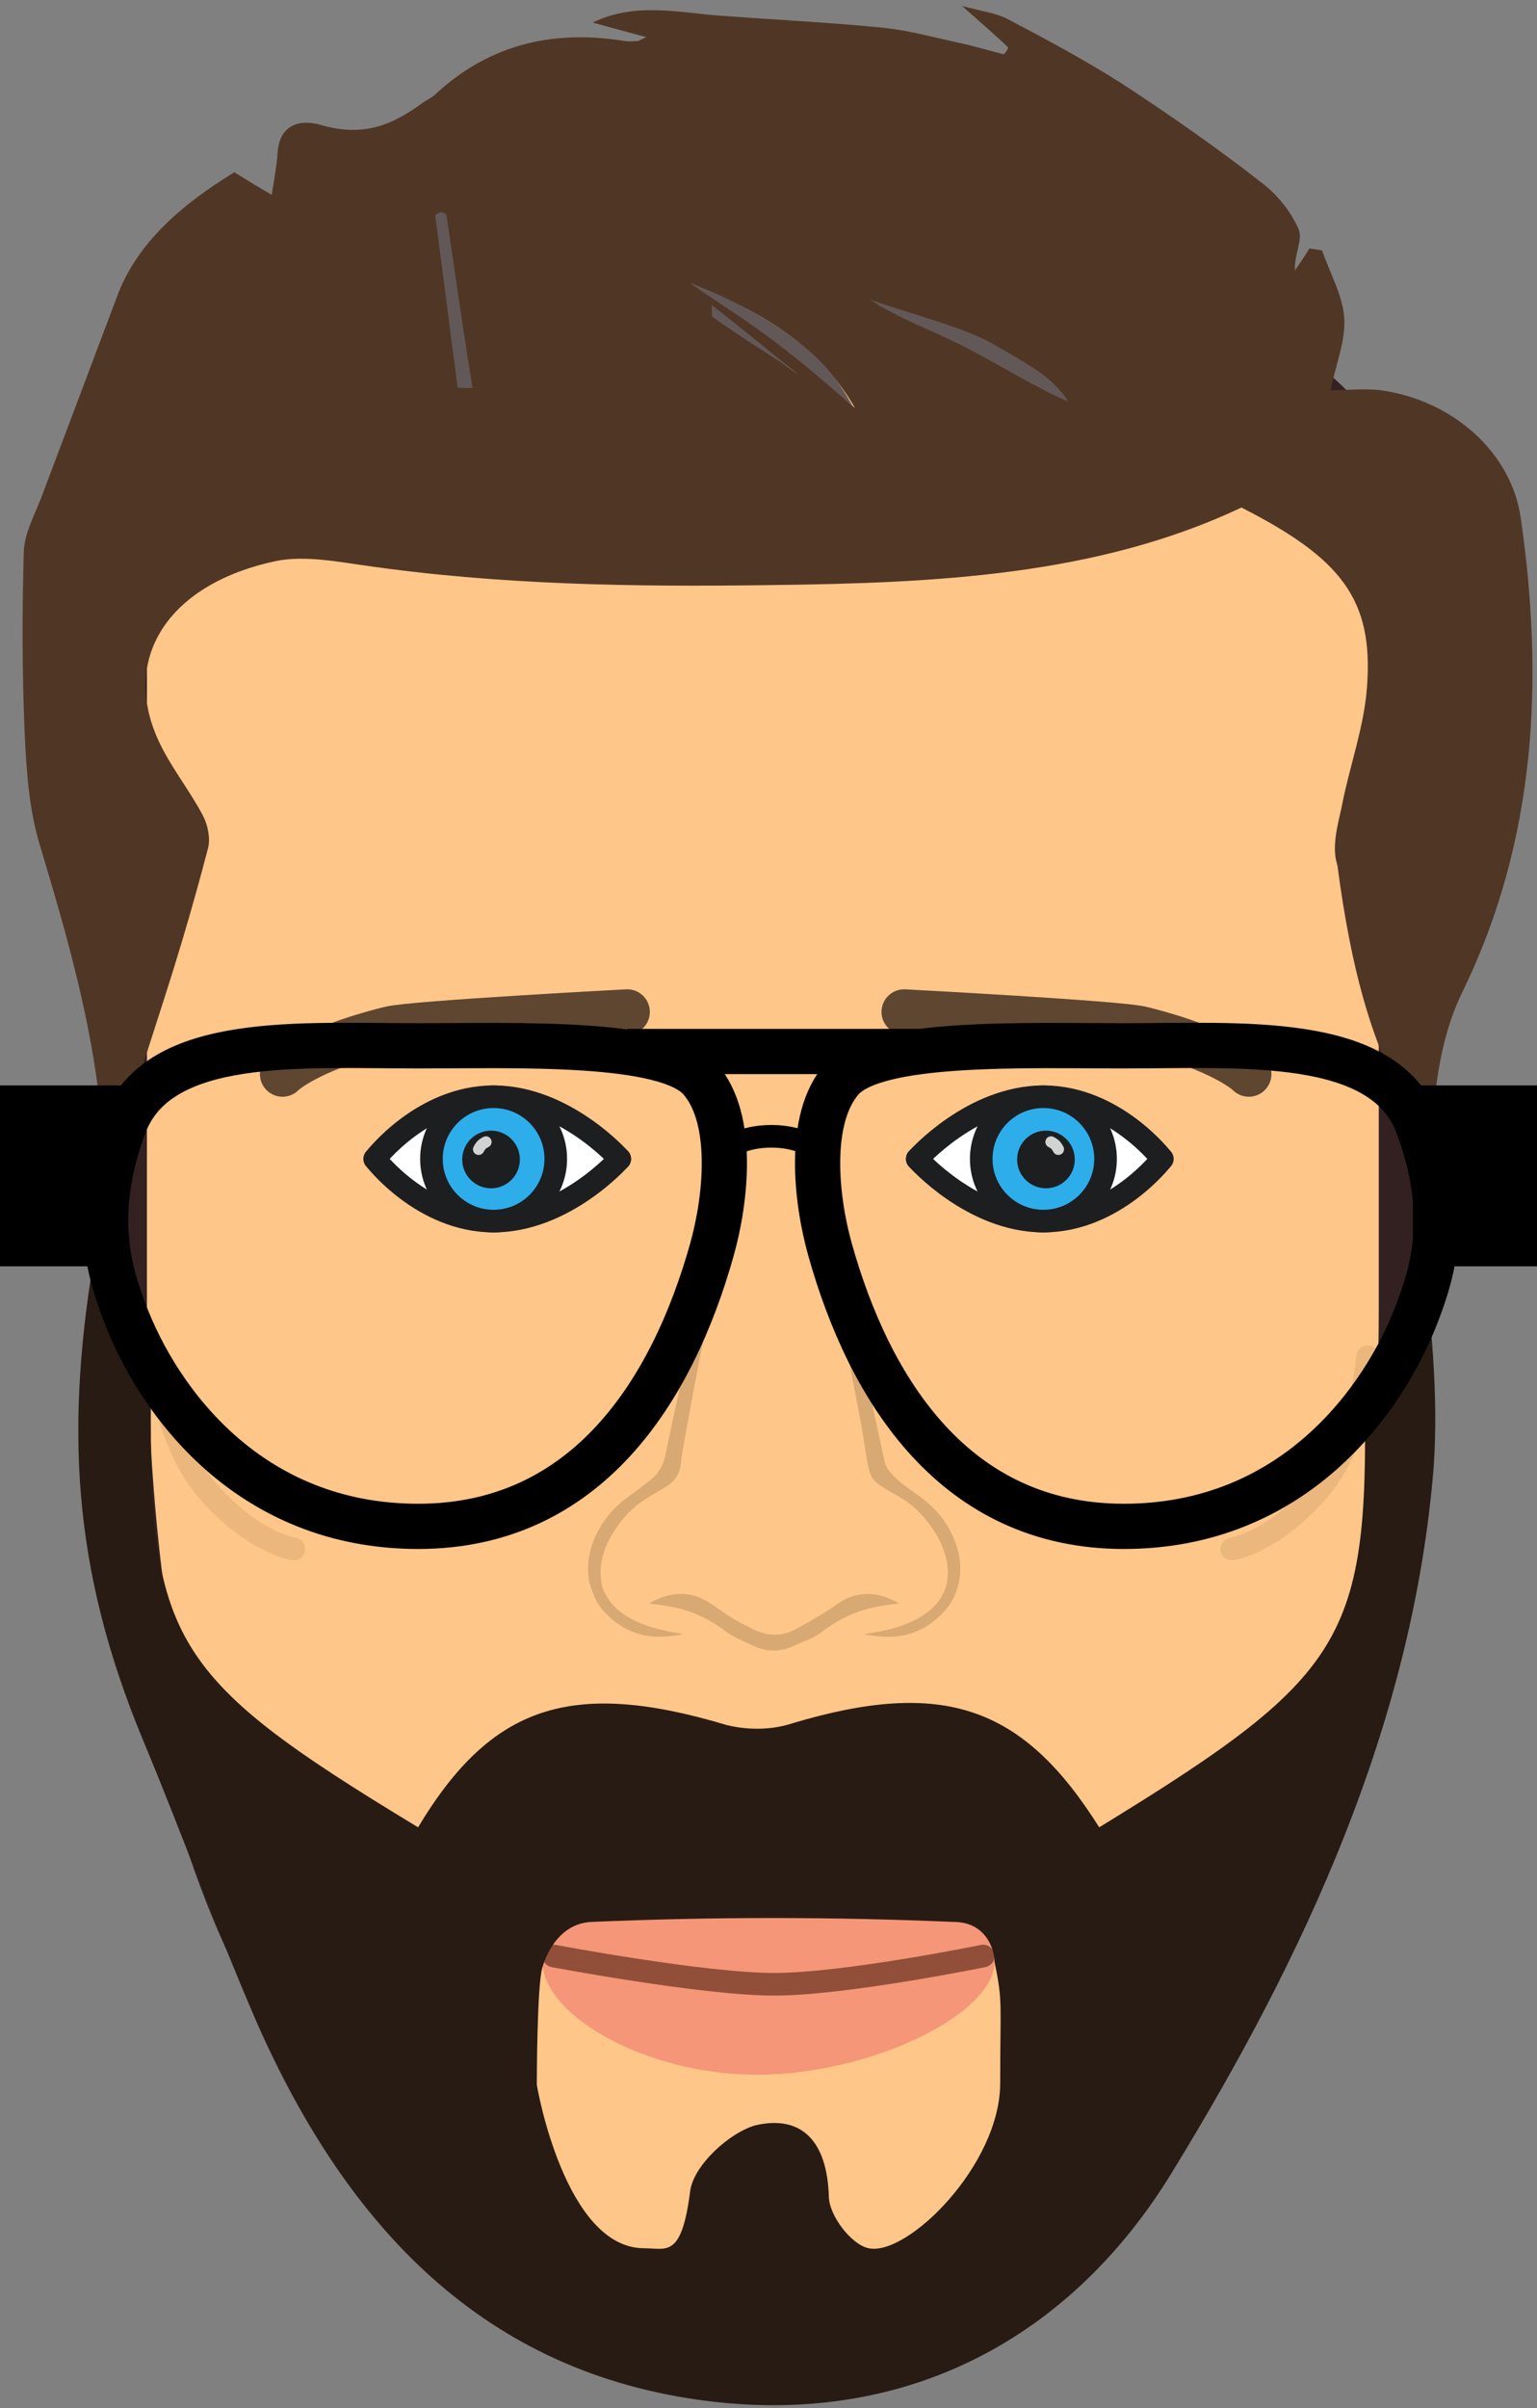 <?xml version="1.0" encoding="UTF-8"?>
<svg width="136px" height="213px" viewBox="0 0 136 213" version="1.1" xmlns="http://www.w3.org/2000/svg" xmlns:xlink="http://www.w3.org/1999/xlink">
    <rect x="0" y="0" width="136" height="213" fill="#808080" stroke="none"/>
    <!-- Generator: Sketch 41.1 (35376) - http://www.bohemiancoding.com/sketch -->
    <title>Tyler</title>
    <desc>Created with Sketch.</desc>
    <defs></defs>
    <g id="Page-1" stroke="none" stroke-width="1" fill="none" fill-rule="evenodd">
        <g id="Tyler">
            <path d="M66,203 C66,203 123.5,209 123.5,115.5 C123.5,81.416 123.5,72 123.5,48.5 C123.5,25 82.846,22 66,22 C47.57,22 11.5,30 11.5,48.5 L11.5,115.5 C11.5,209 66,203 66,203 Z" id="Face" stroke="#332121" stroke-width="3" fill="#FEC689"></path>
            <path d="M25,95 C25,95 27.083,92.854 34.5,91 C36.5,90.5 55.5,89.5 55.5,89.5" id="left-brow" stroke-opacity="0.75" stroke="#281B13" stroke-width="4" stroke-linecap="round"></path>
            <path d="M80,95 C80,95 82.083,92.854 89.5,91 C91.5,90.5 110.5,89.5 110.5,89.5" id="left-brow-copy" stroke-opacity="0.75" stroke="#281B13" stroke-width="4" stroke-linecap="round" transform="translate(95.25, 92.25) scale(-1, 1) translate(-95.25, -92.25) "></path>
            <g id="lips" transform="translate(48, 162)">
                <path d="M19,21.5 C28.941,21.5 40,16.194 40,11.5 C40,6.806 28.941,0 19,0 C9.059,0 0,6.806 0,11.5 C0,16.194 9.059,21.5 19,21.5 Z" id="Oval-3" fill="#F59678"></path>
                <path d="M39,11 C39,11 26.763,13.5 20.5,13.5 C14.237,13.5 1,11 1,11" id="Line" stroke="#914F39" stroke-width="2" stroke-linecap="round"></path>
            </g>
            <g id="nose" transform="translate(52, 109)" fill="#D8A973">
                <g id="Layer_1">
                    <g id="Group">
                        <path d="M21.249,0.051 C21.42,0.546 21.588,1.047 21.77,1.538 C21.914,1.926 22.099,2.296 22.218,2.687 C22.502,3.628 22.789,4.572 23.02,5.526 C23.397,7.088 23.74,8.656 24.087,10.225 C24.363,11.474 24.629,12.727 24.902,13.98 C25.361,16.073 25.819,18.167 26.278,20.264 C26.393,20.789 26.718,21.191 27.089,21.562 C27.712,22.183 28.437,22.691 29.158,23.192 C30.351,24.023 31.338,25.032 32.027,26.305 C32.671,27.493 33.035,28.752 32.955,30.108 C32.906,30.921 32.703,31.701 32.314,32.435 C32.031,32.974 31.66,33.427 31.222,33.853 C30.242,34.807 29.105,35.452 27.733,35.679 C27.037,35.792 26.341,35.792 25.644,35.713 C25.277,35.672 24.909,35.62 24.542,35.576 L24.542,35.524 C24.815,35.479 25.088,35.435 25.361,35.387 C26.792,35.136 28.181,34.762 29.438,34.017 C30.393,33.451 31.152,32.706 31.579,31.67 C31.821,31.079 31.898,30.465 31.863,29.837 C31.768,28.248 31.072,26.895 30.116,25.649 C29.515,24.863 28.811,24.17 27.964,23.635 C27.387,23.267 26.785,22.945 26.204,22.584 C25.725,22.286 25.242,21.96 25.032,21.417 C24.871,21.002 24.787,20.549 24.71,20.106 C24.528,19.053 24.388,17.992 24.195,16.942 C23.866,15.154 23.509,13.372 23.166,11.587 C22.904,10.235 22.635,8.883 22.386,7.53 C22.152,6.254 21.942,4.973 21.725,3.697 C21.648,3.24 21.581,2.78 21.515,2.324 C21.417,1.63 21.322,0.934 21.224,0.24 C21.217,0.178 21.214,0.117 21.21,0.058 C21.224,0.051 21.235,0.051 21.249,0.051 Z" id="Shape"></path>
                        <path d="M8.458,35.521 C7.587,35.706 6.715,35.806 5.834,35.74 C5.158,35.689 4.507,35.545 3.888,35.284 C2.933,34.886 2.128,34.278 1.442,33.523 C1.081,33.128 0.787,32.689 0.581,32.181 C0.385,31.701 0.199,31.227 0.115,30.719 C-0.08,29.542 0.087,28.406 0.514,27.3 C1.158,25.636 2.254,24.318 3.723,23.285 C4.353,22.842 4.959,22.365 5.564,21.891 C6.289,21.321 6.698,20.587 6.88,19.681 C7.321,17.494 7.814,15.318 8.29,13.142 C8.759,10.99 9.214,8.838 9.711,6.693 C9.998,5.45 10.334,4.218 10.684,2.993 C10.845,2.427 11.111,1.891 11.314,1.335 C11.45,0.968 11.569,0.59 11.695,0.22 C11.716,0.154 11.741,0.093 11.8,0.031 C11.776,0.203 11.751,0.378 11.723,0.549 C11.709,0.638 11.692,0.728 11.678,0.817 C11.657,0.94 11.632,1.061 11.622,1.184 C11.608,1.308 11.618,1.435 11.601,1.555 C11.573,1.74 11.527,1.922 11.496,2.107 C11.461,2.306 11.426,2.509 11.398,2.712 C11.3,3.377 11.216,4.043 11.107,4.706 C10.971,5.55 10.824,6.398 10.67,7.239 C10.481,8.268 10.281,9.295 10.085,10.321 C9.893,11.313 9.687,12.305 9.501,13.3 C9.148,15.188 8.798,17.076 8.455,18.963 C8.364,19.468 8.294,19.979 8.238,20.491 C8.14,21.39 7.674,22.049 6.904,22.512 C6.32,22.866 5.722,23.202 5.144,23.566 C3.846,24.383 2.87,25.498 2.11,26.803 C1.641,27.613 1.302,28.474 1.179,29.404 C1.095,30.029 1.144,30.643 1.277,31.261 C1.375,31.718 1.624,32.095 1.869,32.473 C2.408,33.303 3.202,33.846 4.073,34.288 C5.123,34.821 6.25,35.123 7.405,35.342 C7.751,35.407 8.105,35.459 8.458,35.521 Z" id="Shape"></path>
                        <path d="M5.466,32.799 C6.184,32.394 6.894,32.116 7.667,32.016 C8.745,31.876 9.746,32.116 10.656,32.682 C11.24,33.046 11.79,33.458 12.36,33.842 C13.109,34.347 13.861,34.704 14.673,35.109 C15.961,35.751 17.228,35.754 18.467,35.061 C19.289,34.597 20.076,34.179 20.878,33.678 C21.266,33.434 21.644,33.173 22.029,32.922 C22.274,32.765 22.505,32.583 22.768,32.456 C23.481,32.106 24.237,31.927 25.042,31.985 C25.882,32.047 26.655,32.325 27.39,32.713 C27.422,32.73 27.45,32.747 27.478,32.768 C27.485,32.775 27.488,32.785 27.502,32.819 C27.257,32.85 27.019,32.885 26.778,32.916 C25.7,33.046 24.643,33.269 23.628,33.667 C22.526,34.1 21.536,34.714 20.598,35.421 C19.901,35.95 19.191,36.111 18.397,36.499 C17.126,37.12 15.87,37.154 14.6,36.537 C13.732,36.114 12.969,35.85 12.206,35.28 C11.485,34.742 10.726,34.268 9.9,33.894 C8.819,33.403 7.681,33.108 6.506,32.957 C6.222,32.919 5.939,32.888 5.655,32.85 C5.61,32.844 5.561,32.826 5.466,32.799 Z" id="Shape"></path>
                    </g>
                </g>
            </g>
            <g id="hair" transform="translate(2, 0)">
                <path d="M87.186,4.161 C85.984,3.047 84.782,1.992 83.129,0.527 C84.857,0.996 86.21,1.172 87.186,1.699 C90.643,3.516 94.024,5.333 97.254,7.384 C101.462,10.138 105.594,13.01 109.501,16.057 C111.004,17.17 112.206,18.694 112.883,20.218 C113.333,21.155 112.507,22.445 112.582,23.91 C113.033,23.265 113.484,22.62 113.859,21.976 C114.235,22.034 114.611,22.093 114.986,22.152 C115.663,24.144 116.79,26.078 116.94,28.07 C117.09,30.122 116.189,32.231 115.738,34.517 C117.24,34.517 118.743,34.341 120.171,34.517 C126.557,35.396 131.742,40.025 132.568,45.827 C134.597,60.009 133.996,74.132 127.459,87.61 C124.829,92.943 124.979,98.334 124.228,103.726 C124.003,105.249 123.852,106.773 123.702,108.297 C123.049,107.855 123.5,106.145 123.5,105.5 C123.425,95.245 118.969,96.5 116.339,76.534 C115.813,74.952 116.339,73.077 116.714,71.377 C117.391,67.803 118.743,64.228 118.969,60.595 C119.494,53.035 116.714,49.402 107.849,44.889 C95.076,50.925 80.725,51.57 66.299,51.746 C54.202,51.922 42.105,51.746 30.084,49.988 C27.679,49.636 24.974,49.167 22.645,49.577 C13.028,51.511 8.67,58.075 11.976,65.4 C13.028,67.744 14.756,69.854 15.958,72.139 C16.409,73.018 16.625,74.184 16.409,75.011 C11.976,92 9.127,95.99 8,106.597 C7.925,107.301 7.243,108.121 7.167,108.824 C6.942,108.941 9.121,108.707 8.896,108.824 C8.294,108.062 7.092,107.301 7.167,106.597 C7.618,95.697 4.688,85.208 1.532,74.776 C0.556,71.553 0.33,68.096 0.18,64.755 C-0.046,59.423 -0.046,54.09 0.105,48.757 C0.18,47.175 1.006,45.651 1.607,44.127 C3.861,38.15 6.116,32.173 8.37,26.195 C10.098,21.566 13.93,18.167 18.738,15.237 C19.79,15.881 20.692,16.467 22.044,17.229 C22.27,15.823 22.495,14.592 22.57,13.42 C22.72,11.427 24.073,10.373 26.477,11.076 C30.384,12.189 32.939,10.9 35.493,9.025 C35.869,8.79 36.245,8.615 36.545,8.322 C40.978,4.219 46.463,2.52 53.3,3.633 C53.676,3.692 54.052,3.633 54.427,3.633 C54.503,3.633 54.578,3.575 55.179,3.282 C53.451,2.813 52.098,2.461 50.445,1.992 C54.352,0.117 58.184,1.172 62.016,1.406 C66.75,1.758 71.483,1.992 76.217,2.461 C78.396,2.696 80.574,3.282 82.678,3.751 C84.106,4.044 85.458,4.454 86.811,4.805 C87.111,4.512 87.186,4.337 87.186,4.161 Z M73.662,36.099 C70.957,31.352 66.374,27.953 60.363,25.668 C62.617,27.367 65.172,28.832 67.426,30.532 C69.68,32.29 71.558,34.224 73.662,36.099 Z M92.296,35.161 C88.088,30.708 82.077,28.598 75.691,26.957 C78.471,28.305 81.476,29.301 84.181,30.649 C87.036,31.938 89.591,33.638 92.296,35.161 Z M38.649,34.224 L39.476,34.224 C38.724,29.125 37.973,24.027 37.146,18.928 C36.996,18.928 36.846,18.928 36.696,18.987 C37.372,24.027 37.973,29.125 38.649,34.224 Z M61.34,27.484 C61.265,27.543 61.19,27.602 61.114,27.66 C64.045,29.828 66.975,31.938 68.703,33.169 C67.05,31.938 64.195,29.711 61.34,27.484 Z" id="Shape" fill="#503625"></path>
                <path d="M73.5,36 C71.285,34.022 68.808,31.921 66.435,30.129 C64.062,28.337 61.452,26.73 59,25 C62.42,26.303 65.899,28.102 68.5,30.129 C71.101,32.157 72.191,33.7 73.5,36 Z" id="Shape" fill="#635858"></path>
                <path d="M92.5,35.5 C90,34.5 86,32 83,30.5 C80,29 77.621,28.23 75,26.5 C78.656,27.803 83.5,29 86,30.5 C88.5,32 91.101,33.2 92.5,35.5 Z" id="Shape-Copy" fill="#635858"></path>
                <path d="M38.5,34.295 C37.816,29.197 37.184,24.098 36.5,19 C36.652,19 37,18.5 37.5,19 C38.26,24.098 38.975,29.197 39.811,34.295 C39.507,34.354 38.804,34.295 38.5,34.295 Z" id="Shape" fill="#635858"></path>
                <path d="M61,27 C63.887,29.227 66.828,31.711 68.5,33 C66.753,31.769 63.963,30.11 61,28 C61,27 60.924,27.117 61,27 Z" id="Shape" fill="#635858"></path>
            </g>
            <path d="M13.378,121.196 C13.071,144.966 14.451,147.969 36.994,161.618 C43.435,150.883 50.489,148.429 64.291,152.57 C66.131,153.03 68.278,153.03 70.119,152.416 C83.46,148.429 90.515,150.883 97.262,161.618 C119.805,147.816 121.186,144.813 120.725,121.196 C121.646,121.196 122.412,122.349 123.333,122.349 C124.253,124.956 125.633,107.564 125.94,110.171 C126.553,117.071 127.32,122.972 126.86,129.72 C125.019,152.57 115.358,173.119 103.703,192.135 C94.809,206.704 80.393,214.525 62.758,212.378 C42.668,209.924 30.707,196.736 22.886,179.253 C19.205,170.819 16.138,162.231 12.611,153.797 C6.323,138.615 5.74,125.966 8.5,110.171 C8.807,108.33 10.887,119.34 11.5,117.5 C12.267,117.193 12.457,121.196 13.378,121.196 Z M88,173.5 C88,172.5 87.294,169.985 84.381,169.985 C73.646,169.525 63.064,169.525 52.33,169.985 C48.956,170.138 48,174 48,174 C47.5,175.5 47.5,184.509 47.5,184.378 C47.5,184.509 49.983,198.848 57,198.848 C59,198.848 60.304,199.768 61.071,193.787 C61.377,191.487 64.598,188.573 66.898,187.959 C71.039,187.039 73.186,189.493 73.339,194.247 C73.339,195.934 75.333,198.541 76.866,198.848 C80.288,199.574 88.5,191.494 88.5,184.247 C88.5,177 88.744,177.125 88,173.5 Z" id="beard" fill="#281B13"></path>
            <path d="M14,120 C14,120 14.5,127.5 18.5,132 C22.5,136.5 26,137 26,137" id="left-cheek" stroke-opacity="0.5" stroke="#D8A973" stroke-width="2" stroke-linecap="round"></path>
            <path d="M109,120 C109,120 109.5,127.5 113.5,132 C117.5,136.5 121,137 121,137" id="right-cheek" stroke-opacity="0.5" stroke="#D8A973" stroke-width="2" stroke-linecap="round" transform="translate(115, 128.5) scale(-1, 1) translate(-115, -128.5) "></path>
            <g id="Glasses" transform="translate(0, 92)">
                <rect id="Left-bracket" fill="#000000" x="0" y="4" width="11" height="16"></rect>
                <rect id="right-bracket" fill="#000000" x="125" y="4" width="11" height="16"></rect>
                <g id="Bridge" transform="translate(57, 0)" stroke="#000000" stroke-linecap="square">
                    <path d="M7.5,9.5 C7.5,9.5 8.75,8.5 11.25,8.5 C13.75,8.5 15,9.5 15,9.5" id="Line" stroke-width="2"></path>
                    <path d="M0.5,1 L22.5,1" id="Line" stroke-width="4"></path>
                </g>
                <path d="M37,43 C51.912,43 59.5,31 63,18.5 C64.249,14.04 65,7 62,3.5 C59,-1.44328993e-15 45.75,0.5 37,0.5 C26.647,0.5 14,-0.5 11,7.5 C8,15.5 9.759,20.691 11,24 C14,32 22.088,43 37,43 Z" id="left-glass" stroke="#000000" stroke-width="4"></path>
                <path d="M100,43 C114.912,43 122.5,31 126,18.5 C127.249,14.04 128,7 125,3.5 C122,-1.44328993e-15 108.75,0.5 100,0.5 C89.647,0.5 77,-0.5 74,7.5 C71,15.5 72.759,20.691 74,24 C77,32 85.088,43 100,43 Z" id="right-glass" stroke="#000000" stroke-width="4" transform="translate(99.72, 21.73) scale(-1, 1) translate(-99.72, -21.73) "></path>
            </g>
            <g id="right-eye" transform="translate(81, 97)">
                <path d="M5,8.5 C6.381,8.5 7,6.657 7,5 C7,3.343 5.881,2 4.5,2 C3.119,2 1.5,3.843 1.5,5.5 C1.5,7.157 3.619,8.5 5,8.5 Z" id="Oval-2" fill="#FFFFFF"></path>
                <path d="M19.952,8.5 C21.333,8.5 20.952,6.657 20.952,5 C20.952,3.343 20.833,2 19.452,2 C18.071,2 16.452,3.843 16.452,5.5 C16.452,7.157 18.571,8.5 19.952,8.5 Z" id="Oval-2-Copy" fill="#FFFFFF" transform="translate(18.726, 5.25) scale(-1, 1) translate(-18.726, -5.25) "></path>
                <path d="M0.162,5.5 C0.162,5.5 5.015,1.96034879e-16 11.324,0 C17.632,0 21.838,5.5 21.838,5.5" id="Line" stroke="#1D1E20" stroke-width="2" stroke-linecap="round"></path>
                <path d="M0.162,11 C0.162,11 5.015,5.5 11.324,5.5 C17.632,5.5 21.838,11 21.838,11" id="Line-Copy" stroke="#1D1E20" stroke-width="2" stroke-linecap="round" transform="translate(11, 8.25) scale(1, -1) translate(-11, -8.25) "></path>
                <circle id="Oval" stroke="#1D1E20" stroke-width="2" fill="#2EADEB" cx="11.324" cy="5.5" r="5.5"></circle>
                <ellipse id="Oval-Copy" fill="#1D1E20" cx="11.55" cy="5.55" rx="2.55" ry="2.55"></ellipse>
                <path d="M12,4 C12,4 12.269,4.142 12.383,4.255 C12.496,4.368 12.65,4.65 12.65,4.65" id="Line" stroke-opacity="0.8" stroke="#FFFFFF" stroke-linecap="round"></path>
            </g>
            <g id="left-eye" transform="translate(44, 102.5) scale(-1, 1) translate(-44, -102.5) translate(33, 97)">
                <path d="M5,8.5 C6.381,8.5 7,6.657 7,5 C7,3.343 5.881,2 4.5,2 C3.119,2 1.5,3.843 1.5,5.5 C1.5,7.157 3.619,8.5 5,8.5 Z" id="Oval-2" fill="#FFFFFF"></path>
                <path d="M19.952,8.5 C21.333,8.5 20.952,6.657 20.952,5 C20.952,3.343 20.833,2 19.452,2 C18.071,2 16.452,3.843 16.452,5.5 C16.452,7.157 18.571,8.5 19.952,8.5 Z" id="Oval-2-Copy" fill="#FFFFFF" transform="translate(18.726, 5.25) scale(-1, 1) translate(-18.726, -5.25) "></path>
                <path d="M0.162,5.5 C0.162,5.5 5.015,1.96034879e-16 11.324,0 C17.632,0 21.838,5.5 21.838,5.5" id="Line" stroke="#1D1E20" stroke-width="2" stroke-linecap="round"></path>
                <path d="M0.162,11 C0.162,11 5.015,5.5 11.324,5.5 C17.632,5.5 21.838,11 21.838,11" id="Line-Copy" stroke="#1D1E20" stroke-width="2" stroke-linecap="round" transform="translate(11, 8.25) scale(1, -1) translate(-11, -8.25) "></path>
                <circle id="Oval" stroke="#1D1E20" stroke-width="2" fill="#2EADEB" cx="11.324" cy="5.5" r="5.5"></circle>
                <ellipse id="Oval-Copy" fill="#1D1E20" cx="11.55" cy="5.55" rx="2.55" ry="2.55"></ellipse>
                <path d="M12,4 C12,4 12.269,4.142 12.383,4.255 C12.496,4.368 12.65,4.65 12.65,4.65" id="Line" stroke-opacity="0.8" stroke="#FFFFFF" stroke-linecap="round"></path>
            </g>
        </g>
    </g>
</svg>